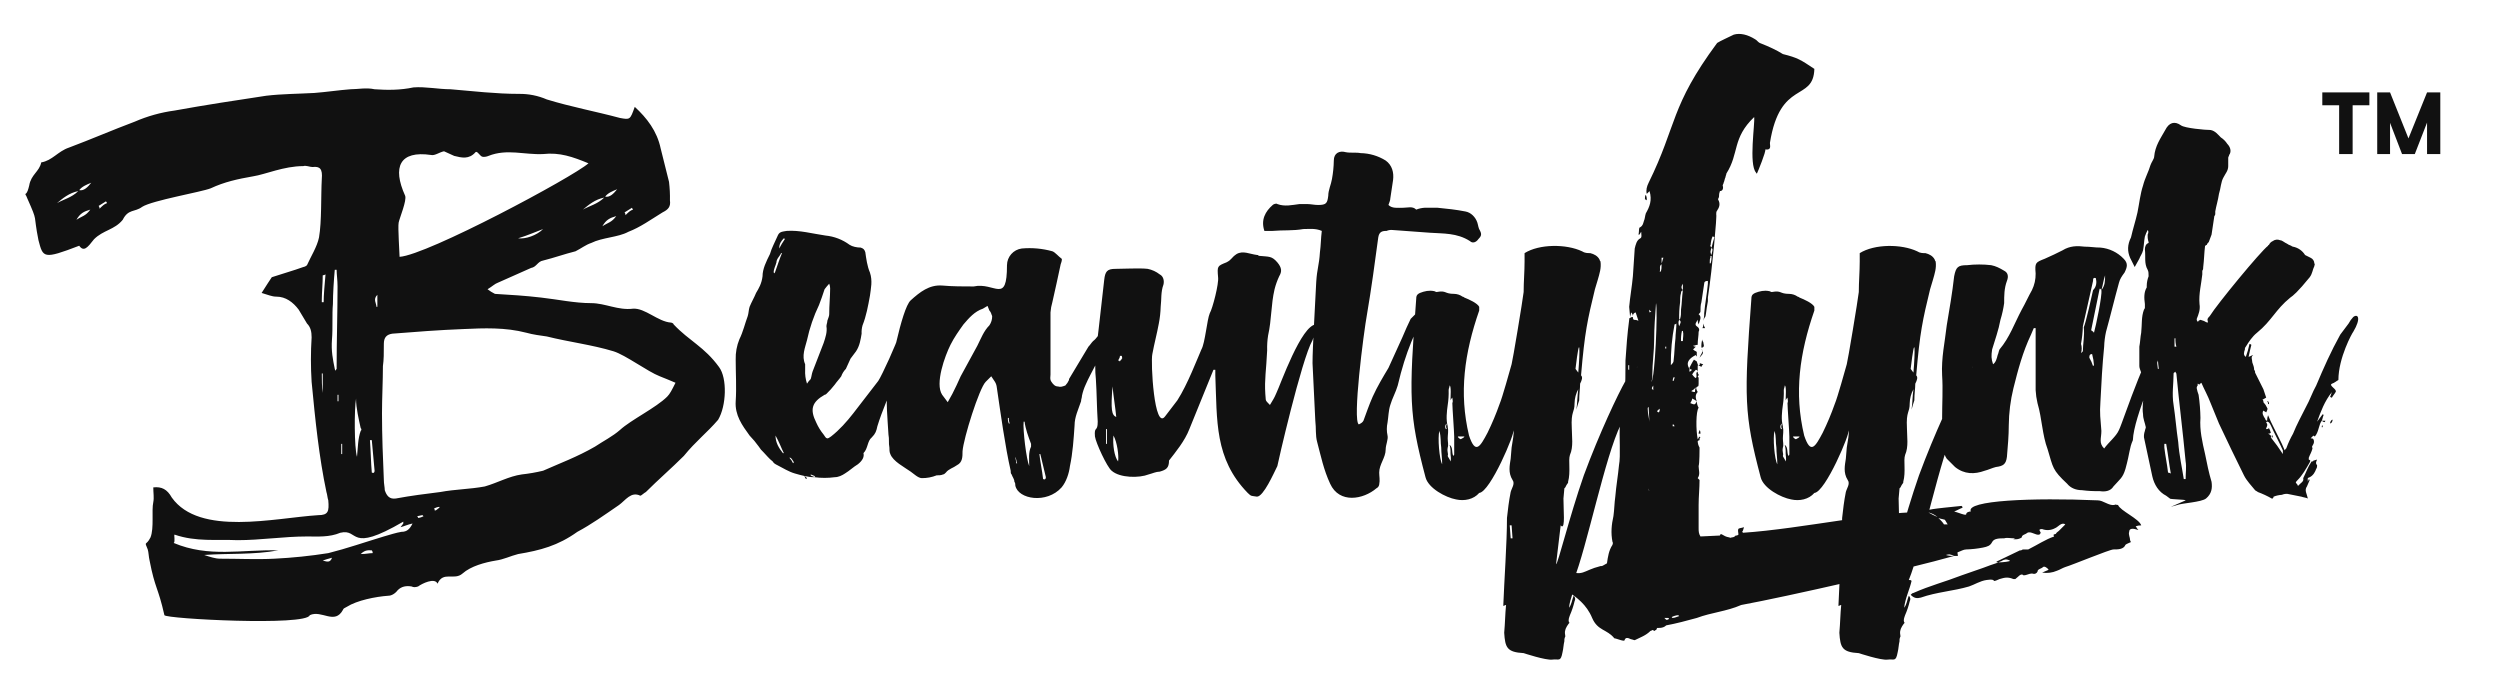 <svg xmlns="http://www.w3.org/2000/svg" viewBox="0 0 2160 600" fill="#111">
  <path d="M2047.15,79.839l0,11.088l-14.472,0l0,42.192l-11.664,0l0,-42.192l-14.544,0l0,-11.088l40.68,0Zm33.768,39.744l16.056,-39.744l11.448,0l0,53.28l-11.448,0l0,-27.216l-10.584,27.216l-11.016,0l-10.368,-27l0,27l-11.088,0l0,-53.28l11.088,0l15.912,39.744Z"/><path d="M226.036,253.1c5.6,1.6 8.8,3.2 12.8,3.2c8,0 14.4,4.8 19.2,11.2l7.2,12c3.2,3.2 4,7.2 4,12c-0.802,12.787 -0.802,25.613 0,38.4c3.2,33.6 6.4,64.8 12.8,95.2c0.8,2.4 0.8,4.8 1.6,7.2c0.8,9.6 0,12.8 -8.8,12.8c-37.6,2.4 -102.4,18.4 -126.4,-15.2c-4,-7.2 -8.8,-9.6 -16,-8.8c0,4.8 0.8,8.8 0,12.8c-1.6,7.2 0.8,22.4 -2.4,30.4c-4,8 -5.6,2.4 -2.4,10.4c0.8,2.4 0.8,6.4 1.6,9.6c4.8,24.8 7.2,22.4 12.8,47.2c0.8,3.2 123.2,9.6 125.6,0c10.4,-4.8 21.6,8.8 28.8,-4.8c0,-0.8 1.6,-1.6 3.2,-2.4c8.8,-5.6 24.8,-8.8 36,-9.6c2.4,0 5.6,-1.6 8,-4.8c3.2,-3.2 7.2,-4 12,-3.2c1.6,0.8 3.2,0.8 5.6,0c3.2,-2.4 14.4,-8 16.8,-2.4c4.8,-11.2 14.4,-2.4 21.6,-8.8c7.2,-6.4 19.2,-9.6 28.8,-11.2c6.4,-0.8 12.8,-4 19.2,-5.6c19.2,-3.2 34.4,-7.2 51.2,-19.2c12,-6.4 23.2,-14.4 36,-23.2c5.6,-4 10.4,-12 18.4,-8c0.8,0 3.2,-2.4 4.8,-3.2c10.4,-10.4 22.4,-20.8 32.8,-31.2c10.4,-12.8 20,-20 29.6,-31.2c7.2,-12 8,-36 0.8,-45.6c-12.8,-17.6 -25.6,-22.4 -39.2,-36.8c0,-0.8 -1.6,-1.6 -2.4,-1.6c-11.2,-0.8 -22.4,-12.8 -32.8,-12c-12.8,1.6 -24,-4.8 -36,-4.8c-14.4,0 -28.8,-3.2 -43.2,-4.8c-13.6,-1.6 -26.4,-2.4 -40,-3.2c-2.269,-1.103 -4.415,-2.443 -6.4,-4c4,-2.4 6.4,-4.8 8.8,-5.6l28.8,-12.8c4.8,-0.8 5.6,-5.6 10.4,-6.4c9.6,-2.4 18.4,-5.6 28,-8c4.8,-2.4 8.8,-5.6 13.6,-7.2c9.6,-4.8 23.2,-4.8 32,-9.6c10.4,-4 19.2,-10.4 29.6,-16.8c4.8,-2.4 7.2,-4.8 6.4,-10.4c0.114,-5.346 -0.154,-10.692 -0.8,-16l-7.2,-28.8c-3.2,-15.2 -12,-26.4 -22.4,-36c-4,11.2 -4,11.2 -12.8,9.6c-20.8,-5.6 -42.4,-9.6 -63.2,-16c-7.571,-3.276 -15.751,-4.912 -24,-4.8c-20,0 -40,-2.4 -59.2,-4c-10.4,0 -21.6,-2.4 -32,-1.6c-11.2,2.4 -22.4,2.4 -33.6,1.6c-7.2,-1.6 -14.4,0 -20.8,0c-10.4,0.8 -20.8,2.4 -31.2,3.2c-14.4,0.8 -28,0.8 -41.6,2.4c-26.4,4 -52.8,8 -79.2,12.8c-11.855,1.597 -23.432,4.827 -34.4,9.6c-19.2,7.2 -37.6,15.2 -56.8,22.4c-9.6,3.2 -14.4,11.2 -24,12.8c-1.6,8 -8.8,10.4 -10.4,20c-0.8,3.2 -1.6,6.4 -3.2,7.2l0,0.8c0.8,0.8 0.8,1.6 1.6,3.2c9.6,21.6 4.8,12 9.6,36c4,15.2 4,16.8 35.2,4.8c4,5.6 7.2,1.6 12.8,-5.6c8,-8 17.6,-8 24.8,-16.8c4.8,-9.6 10.4,-6.4 16.8,-11.2c8.8,-5.6 51.2,-12.8 59.2,-16c12,-5.6 23.2,-8 36.8,-10.4c10.4,-1.6 26.4,-8.8 43.2,-8.8c2.4,-0.8 5.6,0.8 8,0.8c6.4,-0.8 8.8,1.6 8,10.4c-0.8,14.4 0,36.8 -2.4,50.4c-1.6,8 -7.2,16.8 -10.4,24c-0.881,0.843 -1.997,1.401 -3.2,1.6c-8.8,3.2 -17.6,5.6 -27.2,8.8c-1.6,2.4 -4.8,7.2 -8.8,13.6Zm357.6,77.6c-3.2,6.4 -4.8,9.6 -7.2,12c-9.6,9.6 -31.2,20 -40.8,28.8c-6.4,5.6 -14.4,9.6 -21.6,14.4c-15.2,8.8 -30.4,14.4 -44.8,20.8c-6.06,1.454 -12.205,2.523 -18.4,3.2c-11.2,1.6 -20.8,7.2 -32,10.4c-12.8,2.4 -25.6,2.4 -38.4,4.8c-12.8,1.6 -25.6,3.2 -38.4,5.6c-5.6,0.8 -8,-2.4 -9.6,-7.2c0,-2.4 -0.8,-5.6 -0.8,-8.8c-0.8,-18.4 -1.6,-38.4 -1.6,-57.6c0,-12.8 0.8,-28 0.8,-40.8c0.8,-5.6 0.8,-11.2 0.8,-19.2c0,-5.6 2.4,-8 7.2,-8.8c20,-1.6 40.8,-3.2 61.6,-4c17.6,-0.8 36,-1.6 54.4,3.2c5.6,1.6 12,2.4 17.6,3.2c19.2,4.8 39.2,7.2 57.6,12.8c10.4,3.2 29.6,17.6 40,21.6c4.001,1.6 8.001,3.2 13.602,5.6l-0.002,0Zm-75.2,-189.6c-13.6,12 -139.2,79.2 -163.2,80.8c0,-3.2 -1.6,-25.6 -0.8,-29.6c0.8,-4 7.2,-19.2 5.6,-23.2c-11.2,-24.8 -4.8,-39.2 22.4,-35.2c3.2,0.8 7.2,-2.4 11.2,-3.2l8.8,4c6.4,1.6 12.8,3.2 18.4,-3.2c1.6,-1.6 4,4 6.4,4c1.641,0.127 3.289,-0.148 4.8,-0.8c16,-6.4 31.2,-0.8 47.2,-1.6c14.401,-1.6 25.601,2.4 39.201,8l-0.001,0Zm-161.6,318.4c-4.8,0.8 -9.6,2.4 -15.2,4c-16,4.8 -32,10.4 -48,14.4c-15.369,2.431 -30.858,4.034 -46.4,4.8c-15.2,0.8 -31.2,0 -47.2,0c-4,0 -8.8,-1.6 -13.6,-3.2c21.6,-1.6 42.4,0 64,-4c-32,-0.8 -60,6.4 -90.4,-6.4c1.6,-0.8 0,-7.2 0.8,-7.2c18.4,6.4 36.8,4 54.4,4.8c20,0 40,-3.2 60,-3.2c9.6,0 19.2,0.8 28.8,-3.2c16.8,-4 6.4,18.4 54.4,-9.6l0,1.6c-0.8,0.8 -1.6,2.4 -2.4,3.2c3.2,-0.8 6.4,-2.4 10.4,-3.2c-2.399,4.8 -4.799,7.2 -9.599,7.2l-0.001,0Zm-56,-140.8c-0.435,0.431 -0.716,0.993 -0.8,1.6c-0.456,-0.415 -0.742,-0.986 -0.8,-1.6c-1.6,-8 -3.2,-15.2 -2.4,-25.6c0.8,-9.6 0,-21.6 0.8,-30.4c0,-8.8 0.8,-20.8 1.6,-29.6l1.6,0c0,4 0.8,8.8 0.8,14.4c0,22.4 -0.8,46.4 -0.8,71.2Zm20.8,53.6c-2.4,6.4 -2.4,14.4 -3.2,22.4c-2.4,-8 -2.4,-41.6 -0.8,-50.4l0,0.8c0,7.2 2.4,17.6 4,24.8c0.377,0.283 0.6,0.728 0.6,1.2c0,0.472 -0.223,0.917 -0.6,1.2Zm9.6,36c-0.8,-8.8 -0.8,-16.8 -1.6,-28l1.6,0l2.4,26.4c0.001,1.6 -0.799,2.4 -2.399,1.6l-0.001,0Zm-43.2,-147.2l0,-2.4c0,-5.6 0.8,-13.6 0.8,-20.8c0.847,-0.099 1.664,-0.371 2.4,-0.8c-0.8,9.6 -1.6,17.6 -1.6,24l-1.6,0l0,0Zm169.6,-55.2c8,-2.4 15.2,-5.6 21.6,-8c-5.599,5.6 -15.199,8.8 -21.599,8l-0.001,0Zm74.4,-35.2c-5.6,5.6 -12.8,7.2 -18.4,10.4c4.801,-4 10.401,-8.8 18.401,-10.4l-0.001,0Zm-454.4,-5.6c-5.6,5.6 -12.8,7.2 -18.4,10.4c4.8,-4 10.4,-8.8 18.4,-10.4l0,0Zm-1.6,24.8c3.2,-5.6 6.4,-7.2 12,-8.8c-4,5.6 -7.2,5.6 -12,8.8l0,0Zm454.4,5.6c3.2,-5.6 6.4,-7.2 12,-8.8c-3.999,5.6 -7.199,5.6 -11.999,8.8l-0.001,0Zm12.8,-32c-3.2,4 -6.4,7.2 -10.4,6.4c2.401,-3.2 6.401,-4.8 10.401,-6.4l-0.001,0Zm-454.4,-5.6c-3.2,4 -6.4,7.2 -10.4,6.4c2.4,-3.2 6.4,-4.8 10.4,-6.4l0,0Zm232.8,320.8c4,-4 7.2,-3.2 9.6,-3.2c0.556,0.672 0.842,1.528 0.8,2.4c-3.199,0 -5.599,0.8 -10.4,0.8l0,0Zm13.6,-213.6c0,-3.2 -3.2,-6.4 0.8,-10.4l0,10.4l-0.8,0Zm214.4,-81.6c2.4,-1.6 4,-2.4 6.4,-4c0,0.8 0.8,0.8 0.8,1.6c-2.4,0.8 -4,2.4 -6.4,4.8c0.042,-0.871 -0.243,-1.728 -0.799,-2.4l-0.001,0Zm-454.4,-5.6c2.4,-1.6 4,-2.4 6.4,-4c0,0.8 0.8,0.8 0.8,1.6c-2.4,0.8 -4,2.4 -6.4,4.8c0.042,-0.872 -0.244,-1.728 -0.8,-2.4l0,0Zm201.6,304c-1.6,4.8 -4.8,3.2 -8,2.4c2.4,-0.8 4.8,-1.6 8,-2.4l0,0Zm-8,-142.4c-0.8,-4.8 -0.8,-12 -0.8,-16.8l0.8,0l0,16.8Zm96.8,101.6c0,0 0,-1.6 -0.8,-1.6c1.459,-0.887 3.1,-1.434 4.8,-1.6l0,0.8c-1.599,0.8 -2.399,2.4 -3.999,2.4l-0.001,0Zm-14.4,6.4c-0.058,-0.614 -0.344,-1.185 -0.8,-1.6c1.6,0 3.2,-0.8 4.8,-0.8c0,0.005 0,0.011 0,0.016c0,0.43 0.354,0.784 0.784,0.784c0.005,0 0.011,0 0.016,0c-1.459,0.887 -3.1,1.434 -4.799,1.6l-0.001,0Zm-66.4,-55.2l0,-8.8l0.8,0l0,8.8l-0.8,0Zm-3.2,-45.6l0,-5.6l0.8,0l0,5.6l-0.8,0Zm412,65.6c5.839,0.8 11.761,0.8 17.6,0c3.2,0 6.4,-1.6 8.8,-3.2c4,-2.4 7.2,-5.6 11.2,-8c4,-3.2 5.6,-6.4 4.8,-9.6c4,-4 3.2,-10.4 7.2,-13.6c3.2,-3.2 4,-5.6 4.8,-9.6c8,-26.4 28,-62.4 26.4,-84.8c0,-1.6 0.8,-3.2 0.8,-4.8c-0.8,0 -0.8,-0.8 -1.6,-0.8c-0.8,0.8 -2.4,0.8 -2.4,2.4c-1.6,3.2 -4,6.4 -4.8,9.6c-1.6,6.4 -14.4,34.4 -17.6,39.2c-7.2,9.6 -14.4,18.4 -21.6,28c-5.6,7.2 -12,14.4 -19.2,20c-3.2,2.4 -4,2.4 -6.4,-1.6c-2.592,-3.162 -4.745,-6.661 -6.4,-10.4c-5.6,-11.2 -4,-17.6 7.2,-24c0.614,-0.058 1.185,-0.344 1.6,-0.8c2.596,-2.484 5.003,-5.158 7.2,-8c1.6,-2.4 4,-4.8 5.6,-7.2c0.85,-2.4 2.215,-4.585 4,-6.4c1.6,-3.2 2.4,-5.6 4,-8.8c1.6,-2.4 3.2,-4 4.8,-6.4c3.2,-4.8 4,-10.4 4.8,-15.2c-0.13,-2.428 0.14,-4.86 0.8,-7.2c3.2,-8 4.8,-16.8 6.4,-25.6c0.8,-6.4 2.4,-12.8 0,-20c-2.4,-5.6 -3.2,-12 -4,-17.6c-0.8,-2.4 -1.6,-3.2 -4,-4c-3.2,0 -7.2,-0.8 -9.6,-2.4c-6.084,-4.495 -13.272,-7.26 -20.8,-8c-11.2,-1.6 -22.4,-4.8 -33.6,-4c-4.8,0.8 -6.4,0.8 -8,4.8c-2.4,5.6 -4.8,9.6 -6.4,15.2c-3.2,6.4 -6.4,12.8 -6.4,19.2c-0.8,6.4 -3.2,10.4 -5.6,14.4c-1.6,4 -4,8 -5.6,12c-0.8,2.4 -0.8,5.6 -1.6,8c-2.4,6.4 -4,13.6 -7.2,20c-2.287,5.578 -3.377,11.574 -3.2,17.6c0,12 0.8,24 0,36c-0.8,12 5.6,20.8 12,29.6c2.899,2.999 5.573,6.207 8,9.6c1.089,1.789 2.437,3.406 4,4.8c2.4,2.4 4.8,5.6 8,8c0.8,1.6 2.4,2.4 4,3.2c4.8,2.4 9.6,5.6 15.2,7.2c5.6,1.6 11.2,3.2 16.8,3.2c-0.8,-0.8 -2.4,-0.8 -3.2,-1.6l0,-0.8c1.6,0.8 2.4,0.8 4,1.6c-0.006,0 -0.011,0 -0.017,0c-0.43,0 -0.784,0.354 -0.784,0.784c0,0.005 0,0.011 0,0.016l0.001,0Zm12.8,-167.2c0.521,1.27 0.792,2.628 0.8,4c0,7.2 -0.8,14.4 -0.8,22.4c0,1.6 -0.8,3.2 -1.6,5.6c0,1.6 -0.8,3.2 -0.8,4.8c0.8,4.8 -0.8,9.6 -2.4,14.4c-3.2,8 -6.4,16.8 -9.6,24.8c-0.8,2.4 -0.8,4 -1.6,6.4c-1.22,1.203 -2.294,2.546 -3.2,4c-1.265,-3.868 -1.808,-7.936 -1.6,-12l0,-4.8c-3.2,-7.2 0,-14.4 1.6,-20.8c2.258,-10.507 5.749,-20.711 10.4,-30.4c1.6,-4 3.2,-8.8 4.8,-13.6c1.247,-1.67 2.582,-3.272 3.999,-4.8l0.001,0Zm-48,-9.6c0,-3.2 1.6,-5.6 2.4,-8.8c0,-3.2 3.2,-5.6 4,-8l0.8,0c-2.4,5.6 -4,11.2 -6.4,17.6c0,-0.005 0,-0.011 0,-0.016c0,-0.43 -0.354,-0.784 -0.784,-0.784c-0.006,0 -0.011,0 -0.017,0l0.001,0Zm8,156c-3.2,-4 -6.4,-8.8 -6.4,-15.2c3.2,5.6 4.8,10.4 7.2,15.2l-0.8,0l0,0Zm0.8,-185.6c0.005,0 0.011,0 0.016,0c0.43,0 0.784,0.354 0.784,0.784c0,0.005 0,0.011 0,0.016c-1.775,2.558 -3.379,5.23 -4.8,8c-0.001,-4 1.599,-6.4 3.999,-8.8l0.001,0Zm8,194.4c-0.781,-1.773 -1.864,-3.397 -3.2,-4.8c1.6,-0.8 3.2,3.2 4,4c-0.006,0 -0.011,0 -0.017,0c-0.43,0 -0.784,0.354 -0.784,0.784c0,0.005 0,0.011 0,0.016l0.001,0Zm11.2,13.6l0.8,-0.8c-0.8,-0.8 -1.6,-1.6 -2.4,-1.6c0.799,0.8 0.799,1.6 1.599,2.4l0.001,0Zm281.59,-152.8c-1.789,1.089 -3.406,2.437 -4.8,4c-4,4 -6.4,8 -11.2,12c-3.66,2.697 -7.135,5.637 -10.4,8.8c-2.4,3.2 -4,6.4 -7.2,8.8c-1.6,1.6 -2.4,3.2 -4,4.8c-5.6,9.6 -11.2,18.4 -16.8,28l0,0.8c-0.781,1.773 -1.864,3.397 -3.2,4.8c-2.4,0.8 -4,1.6 -6.4,0.8c-2.4,0 -4,-1.6 -5.6,-4c-1.6,-2.4 -0.8,-4 -0.8,-6.4l0,-53.6c0.213,-2.983 0.75,-5.933 1.6,-8.8c2.4,-10.4 4.8,-21.6 7.2,-32.8c0,0 1.6,-4 0.8,-4.8c-2.4,-1.6 -5.6,-5.6 -8,-6.4c-8.584,-2.38 -17.527,-3.193 -26.4,-2.4c-7.233,0.921 -12.733,7.109 -12.8,14.4c0,34.4 -10.4,14.4 -28.8,18.4c-8.8,0 -18.4,0 -27.2,-0.8c-11.2,-0.8 -19.2,5.6 -27.2,12.8c-8,7.2 -18.4,64 -20,73.6c-1.6,14.4 0,28 0.8,42.4c0.8,4 0,7.2 0.8,11.2c0,1.6 0,4 0.8,5.6c2.4,6.4 12,11.2 17.6,15.2c2.4,1.6 6.4,5.6 9.6,5.6c4.383,0.054 8.734,-0.762 12.8,-2.4c1.6,0 4,0 5.6,-0.8c0.8,0 1.6,-0.8 2.4,-1.6c2.4,-3.2 6.4,-4 9.6,-6.4c4.8,-2.4 4.8,-7.2 4.8,-12c0.8,-11.2 14.4,-54.4 20,-60l4.8,-4.8l3.2,4.8c0.887,1.459 1.434,3.1 1.6,4.8c3.2,21.6 7.2,51.2 12,72c0,1.6 0,2.4 0.8,3.2c0.8,2.4 2.4,4 2.4,6.4c0.8,0.8 0.8,2.4 0.8,3.2c2.4,12 27.2,16 40,1.6c4,-4.8 6.4,-12 7.2,-18.4c2.4,-11.2 3.2,-23.2 4,-35.2c0,-7.2 3.2,-13.6 5.6,-20.8c0,-1.6 0.8,-3.2 0.8,-4.8c0.703,-3.31 1.777,-6.53 3.2,-9.6c2.4,-5.6 5.6,-11.2 8,-16c3.2,-5.6 8,-10.4 11.2,-16c4.8,-7.2 8.8,-14.4 12.8,-21.6c2.4,-5.6 4.8,-10.4 7.2,-15.2c0.614,-0.638 0.908,-1.521 0.799,-2.4l0.001,0Zm-164,80c-6.4,-9.6 2.4,-33.6 7.2,-43.2c3.2,-6.4 7.2,-12 11.2,-17.6c4.8,-5.6 9.6,-11.2 16.8,-13.6l4,-2.4l1.6,4c1.6,1.6 1.6,3.2 2.4,4.8c0.065,2.853 -0.776,5.654 -2.4,8c-4.8,4.8 -7.2,11.2 -10.4,17.6l-14.4,26.4c-2.4,5.6 -4.8,10.4 -7.2,15.2l-4,7.2l-4.8,-6.4Zm76.8,44.8c-2.4,4.8 -1.6,11.2 -1.6,16.8c-2.4,-5.6 -5.6,-31.2 -4.8,-38.4l0.8,0c0.8,6.4 3.2,12.8 5.6,19.2l0,2.4Zm10.4,28c-0.8,-7.2 -2.4,-14.4 -3.2,-21.6l0.8,0c1.6,6.4 3.2,13.6 4.8,20c-0.002,1.6 -0.802,2.4 -2.402,1.6l0.002,0Zm-28.8,-48l-0.8,0c-0.652,-1.511 -0.927,-3.159 -0.8,-4.8l0.8,0c-0.127,1.641 0.147,3.288 0.798,4.8l0.002,0Zm6.4,34.4l-0.8,0c0,-2.4 -0.8,-4 -0.8,-5.6c0.798,1.6 0.798,3.2 1.598,5.6l0.002,0Zm171.2,-80.8l0,4.8c1.6,39.2 -0.8,72 28,101.6c3.2,3.2 3.2,2.4 8,3.2c5.6,0 14.4,-20 17.6,-26.4c0,-0.8 20.8,-92 30.4,-108.8c0.8,-1.6 3.2,-12 3.2,-13.6c-12.8,0 -31.2,52.8 -34.4,59.2c-2.4,5.6 -2.4,4.8 -5.6,10.4c-4.8,-4.8 -3.2,-3.2 -4,-9.6c-0.8,-12.8 0.8,-20 1.6,-37.6c-0.132,-4.282 0.135,-8.568 0.8,-12.8c3.2,-14.4 2.4,-26.4 5.6,-40c0.975,-3.852 2.315,-7.602 4,-11.2c2.4,-4 2.4,-7.2 -1.6,-12c-4.8,-5.6 -7.2,-4.8 -15.2,-5.6c-4,0 1.6,-0.8 -2.4,-0.8c-6.4,-0.8 -12,-4 -17.6,-0.8c-4.8,3.2 -4,4.8 -8.8,7.2c-8,3.2 -8,3.2 -7.2,12.8c0.8,5.6 -4.8,27.2 -7.2,31.2c-2.4,5.6 -4,25.6 -7.2,31.2c-3.2,7.2 -12,30.4 -20.8,44c-4.8,6.4 -8,10.4 -10.4,13.6c-9.6,13.6 -12.8,-47.2 -11.2,-53.6c1.6,-8.8 4,-17.6 5.6,-26.4c0.928,-4.748 1.463,-9.564 1.6,-14.4c0.8,-6.4 0,-12.8 2.4,-19.2c0.8,-3.2 0,-7.2 -3.2,-8.8c-3.045,-2.389 -6.607,-4.033 -10.4,-4.8c-6.4,-0.8 -21.6,0 -28,0c-7.2,0 -8.8,2.4 -9.6,9.6c-1.6,14.4 -3.2,28 -4.8,42.4c-1.6,14.4 -4,28.8 -2.4,43.2c0.8,12 0.8,24.8 1.6,36.8c0,9.6 -3.2,3.2 -2.4,12.8c0.8,5.6 10.4,26.4 14.4,29.6c7.2,6.4 24,6.4 32,3.2c3.2,-0.8 6.4,-2.4 9.6,-2.4c5.6,-1.6 8,-3.2 8,-9.6c5.6,-7.2 13.6,-16.8 17.6,-27.2c0.8,-1.6 20,-49.6 20.8,-51.2l1.6,0Zm-88,56.8c3.2,5.6 4.8,17.6 4,22.4c-3.209,-4 -4.809,-14.4 -4.009,-22.4l0.009,0Zm-0.8,-42.4c0.8,8.8 2.4,17.6 3.2,26.4c-4.009,-1.6 -4.809,-6.4 -3.209,-26.4l0.009,0Zm-4.8,49.6l-0.8,0l0,-12.8l0.8,0l0,12.8Zm12.8,-76c0,0.8 0.8,2.4 0,2.4c0,0.8 -1.6,1.6 -1.6,2.4c-0.8,-0.8 -0.8,-0.8 -1.6,-0.8c0.8,-1.6 1.6,-2.4 1.6,-4l1.6,0Zm164.793,6.4c0.8,16.8 1.6,33.6 2.4,49.6c0.8,6.4 0,12.8 1.6,18.4c3.2,12 5.6,24 11.2,36c8,17.6 28.8,13.6 40,4c1.278,-0.605 2.177,-1.804 2.4,-3.2c0.8,-4 0,-7.2 0,-10.4c0,-7.2 5.6,-12.8 5.6,-20c0,-4 2.4,-8.8 1.6,-12c-0.802,-3.69 -0.802,-7.51 0,-11.2c0.8,-4.8 0.8,-10.4 2.4,-15.2c1.6,-5.6 4.8,-11.2 6.4,-16.8c7.2,-30.4 14.4,-44.8 28,-72.8c0.8,-1.6 0.8,-3.2 1.6,-5.6c-4.8,5.6 -8.8,11.2 -13.6,16l-4.8,4.8c-2.4,4.8 -4.8,10.4 -7.2,16l-12,26.4c-4.8,8 -9.6,16 -13.6,24.8c-3.2,7.2 -5.6,14.4 -8,20.8c-0.8,1.6 -2.4,2.4 -4,3.2c-5.6,-3.2 4,-78.4 7.2,-96c3.2,-18.4 7.2,-47.2 9.6,-65.6c0.8,-4.8 3.2,-5.6 7.2,-5.6c1.511,-0.652 3.159,-0.927 4.8,-0.8c11.2,0.8 21.6,1.6 32.8,2.4c11.2,0.8 23.2,0 34.4,7.2c2.4,2.4 5.6,0.8 7.2,-1.6c2.4,-2.4 3.2,-4 1.6,-7.2c-1.6,-2.4 -1.6,-4.8 -2.4,-7.2c-1.6,-4.8 -5.6,-8.8 -10.4,-9.6c-8,-1.6 -16,-2.4 -24,-3.2l-11.2,0c-2.47,0.149 -4.9,0.689 -7.2,1.6c-3.2,-3.2 -7.2,-1.6 -11.2,-1.6c-4.8,0 -9.6,0.8 -12.8,-2.4c0.8,-2.4 1.6,-4 1.6,-5.6c0.8,-5.6 1.6,-11.2 2.4,-16c0.8,-6.4 -0.8,-12.8 -6.4,-16.8c-6.491,-4.042 -13.955,-6.253 -21.6,-6.4c-4,-0.8 -8.8,0 -12.8,-0.8c-5.6,-1.6 -10.4,0.8 -10.4,7.2c-0.096,5.368 -0.631,10.719 -1.6,16c-0.8,4.8 -3.2,9.6 -3.2,14.4c-0.8,6.4 -1.6,8 -8.8,8c-3.2,0 -6.4,-0.8 -9.6,-0.8l-6.4,0c-6.4,0.8 -12.8,2.4 -19.2,0c-0.8,-0.8 -3.2,0 -4,0.8c-6.4,5.6 -10.4,12.8 -7.2,22.4l7.2,0c8.8,-0.8 17.6,0 26.4,-1.6c5.6,0 10.4,-0.8 16,1.6c-0.8,6.4 -0.8,12.8 -1.6,18.4c-0.8,12 -2.4,13.6 -3.2,25.6c-0.809,18.4 -3.209,56 -3.209,70.4l0.009,0Zm240,-95.2c-2.4,0 -4.8,0 -7.2,-1.6c-13.6,-6.4 -36.8,-6.4 -49.6,1.6l0,7.2c0,8.8 -0.8,17.6 -0.8,26.4c-0.8,7.2 -9.6,60 -10.4,62.4c-1.6,5.6 -8,28.8 -10.4,34.4c-2.981,8.462 -6.453,16.743 -10.4,24.8c-6.4,12 -10.4,19.2 -16,2.4c-8.8,-36.8 -4,-71.2 8.8,-108l0,-3.2c-1.6,-3.2 -8.8,-6.4 -12.8,-8c-0.431,-0.435 -0.993,-0.716 -1.6,-0.8c-2.105,-1.504 -4.614,-2.34 -7.2,-2.4c-8.8,0 -6.4,-3.2 -15.2,-1.6c-0.8,0 -1.6,-0.8 -2.4,-0.8c-4,-0.8 -8,0 -12,1.6c-1.6,0.8 -3.2,1.6 -3.2,4.8c-6.4,85.6 -6.4,100 8,154.4c2.4,9.6 17.6,17.6 26.4,19.2c7.2,1.6 15.2,0 20,-5.6c9.6,-0.8 31.2,-52 29.6,-54.4c0.8,1.6 -0.8,10.4 -1.6,15.2c0,1.6 -0.8,8 -0.8,9.6c-0.8,5.6 -2.4,12 1.6,18.4c2.4,3.2 -0.8,7.2 -1.6,10.4c-1.6,8 -2.4,15.2 -3.2,22.4c0,21.6 -2.4,54.4 -3.2,76c0.8,0 1.6,-0.8 2.4,-0.8c-0.8,8 -0.8,15.2 -1.6,24c0.8,12.8 2.4,16.8 16.8,17.6c0,0 19.2,6.4 24.8,5.6c5.6,-0.8 7.2,2.4 8.8,-6.4c0.8,-3.2 0.8,-6.4 1.6,-9.6c-0.124,-1.382 0.154,-2.772 0.8,-4c0,-1.6 -0.8,-3.2 0,-5.6c0,-0.8 2.4,-5.6 4,-6.4l-0.8,0c-0.8,-2.4 0,-4 0.8,-6.4c1.691,-3.872 3.029,-7.888 4,-12c0.936,-1.574 0.596,-3.614 -0.8,-4.8c-1.6,4 -1.6,7.2 -4,10.4c0.8,-8 4.8,-16 6.4,-23.2c-0.8,-0.8 -0.8,-0.8 -2.4,-0.8c11.2,-27.2 27.2,-107.2 40.8,-134.4c4.8,-8.8 7.2,-18.4 10.4,-28c-1.6,-0.8 7.2,-17.6 4.8,-19.2c-3.2,-2.4 0.8,-4 -2.4,-0.8c-0.8,0.8 -0.8,1.6 -1.6,2.4c-0.8,3.2 -4.8,4.8 -7.2,8c-6.4,11.2 -22.4,44.8 -36,81.6c-12.8,36.8 -22.4,76.8 -24,76.8l4,-33.6l0.8,0.8c3.2,1.6 1.6,-13.6 1.6,-24l0.8,-8.8l0.8,-0.8c0.618,-1.435 1.425,-2.78 2.4,-4l0,-0.8c2.4,-8.8 0,-18.4 1.6,-23.2c3.2,-7.2 1.6,-16 1.6,-23.2c-0.8,-15.2 2.4,-12.8 2.4,-21.6c0.101,-4.197 1.198,-8.31 3.2,-12c-0.8,5.6 -0.8,12 -1.6,17.6c0.8,-3.2 1.6,-5.6 2.4,-8c0,-5.6 0.8,-10.4 0.8,-14.4c1.6,-3.2 2.4,-5.6 0.8,-7.2c3.2,-37.6 5.6,-48 12,-74.4c0.8,-2.4 1.6,-5.6 2.4,-8c1.6,-5.6 3.2,-10.4 2.4,-16c-0.435,-0.431 -0.716,-0.993 -0.8,-1.6c-1.609,-3.2 -4.809,-4.8 -8.009,-5.6l0.009,0Zm-117.6,158.4l0,15.2c0,0.8 0,0.8 -0.8,1.6c-1.6,-3.2 0,-7.2 -3.2,-9.6c0.66,2.34 0.93,4.772 0.8,7.2c0,2.4 0.8,4.8 0,7.2c-0.8,-2.4 -2.4,-4 -2.4,-4.8c0.8,-2.4 -0.8,-3.2 0,-7.2c0.8,-2.4 0,-4.8 0,-8c0,-3.2 0.8,-6.4 0,-9.6l0,-0.8c-1.6,-5.6 -0.8,-12.8 0,-18.4c0.665,-4.232 0.932,-8.518 0.8,-12.8c0,-1.6 0.8,-2.4 0.8,-4c1.6,0 0.8,10.4 0.8,12.8c0.336,-0.915 0.884,-1.738 1.6,-2.4c0,1.6 0.8,3.2 0,4.8c-0.009,4 1.591,24.8 1.591,28.8l0.009,0Zm-12.8,-4.8c1.6,5.6 0.8,9.6 1.6,14.4c0,4.8 0.8,8.8 0.8,14.4c-2.409,-4 -4.009,-23.2 -2.409,-28.8l0.009,0Zm117.6,-53.6c4,-33.6 4,-15.2 2.4,3.2l-2.4,-3.2Zm-54.4,146.4l-1.6,0l-0.8,-11.2l1.6,0l0.8,11.2Zm-47.2,-88l5.6,0c0,0.8 -1.6,1.6 -3.2,2.4c-1.606,-0.8 -2.409,-1.6 -2.409,-2.4l0.009,0Zm-9.6,-6.4l-0.8,0c-0.799,-1.211 -0.799,-2.789 0,-4l0.8,-0.8c-0.809,2.4 -0.809,3.2 -0.009,4.8l0.009,0Zm107.2,166.4c-0.005,0 -0.011,0 -0.016,0c-0.43,0 -0.784,0.354 -0.784,0.784c0,0.005 0,0.011 0,0.016c0,-0.005 0,-0.011 0,-0.016c0,-0.43 0.354,-0.784 0.784,-0.784l0.016,0Zm492.781,-83.2c-1.6,-5.6 -18.4,-12.8 -20,-17.6c-1.6,0 -2.4,-0.8 -3.2,0c-4.8,0.8 -9.6,-4 -14.4,-4c-56,-2.4 -114.4,0 -109.6,9.6c-1.6,0 -4,0.8 -4,2.4c0,1.6 -7.2,-1.6 -10.4,-2.4c2.4,-0.8 4.8,-2.4 7.2,-3.2c0,-0.8 0,-0.8 -0.8,-1.6c-23.2,2.4 -33.6,3.2 -29.6,5.6c-32.8,-2.4 -109.6,14.4 -159.2,17.6l-0.8,-0.8c0.8,-0.8 0.8,-1.6 1.6,-4c-2.4,0.8 -4.8,0.8 -4.8,1.6c-0.8,0.8 0,3.2 0,4.8c-0.638,0.615 -1.521,0.909 -2.4,0.8c-0.77,0.988 -1.947,1.577 -3.2,1.6c-0.8,0 -0.8,0.8 -2.4,0c-5.6,-0.8 -7.2,-4.8 -8,-1.6l-16.8,0.8c-1.6,-2.4 -1.6,-4.8 -1.6,-7.2l0,-20c0,-7.2 0.8,-14.4 0.8,-21.6l-1.6,-1.6c2.4,-3.2 0.8,-7.2 0.8,-10.4c0.8,-2.4 0.8,-14.4 0.8,-16c-1.002,-1.699 -1.553,-3.628 -1.6,-5.6c0.431,-0.435 0.993,-0.716 1.6,-0.8l0,-0.8c0,-0.8 0,-0.8 0.8,-1.6c-0.005,0 -0.011,0 -0.016,0c-0.43,0 -0.784,-0.354 -0.784,-0.784c0,-0.005 0,-0.011 0,-0.016c-0.8,0.8 -0.8,1.6 -1.6,2.4c-1.6,-8 -1.6,-24 0.8,-27.2c-1.002,-1.699 -1.553,-3.628 -1.6,-5.6c-1.6,3.2 -1.6,3.2 -5.6,1.6c0.8,-1.6 1.6,-2.4 1.6,-4c1.435,0.618 2.78,1.425 4,2.4c-1.6,-4 -0.8,-6.4 0.8,-8c-0.8,-1.6 -2.4,-4 0,-4.8c0.8,0 0.8,-1.6 0.8,-2.4l0,-4.8c-0.084,-0.607 -0.365,-1.169 -0.8,-1.6l0.8,-0.8l0,-0.8c-0.615,-0.638 -0.909,-1.521 -0.8,-2.4l0,-4.8c0,-0.8 0,-0.8 0.8,-0.8c-0.005,0 -0.011,0 -0.016,0c-0.43,0 -0.784,-0.354 -0.784,-0.784c0,-0.005 0,-0.011 0,-0.016l-0.8,-2.4c-0.8,-0.8 -1.6,-0.8 -2.4,-1.6c-0.8,0.8 -4,7.2 -4,7.2c0,0.8 1.6,1.6 2.4,1.6c-4,4 -1.6,-0.8 -2.4,-0.8c0,-0.8 -5.6,-6.4 5.6,-12c0,0.8 0.8,0.8 0.8,1.6l0,-4c0,-0.8 -1.6,-0.8 -3.2,-2.4l2.4,-2.4c-0.879,0.109 -1.762,-0.185 -2.4,-0.8c1.6,0 2.4,-0.8 4,-0.8l0,-0.8c0,-3.2 0.8,-7.2 0.8,-10.4c0.8,-1.6 0.8,-3.2 -1.6,-4.8c-2.4,-1.6 0,-4 0.8,-5.6c-0.054,1.378 0.22,2.749 0.8,4c0.8,-3.2 3.2,-6.4 0,-8.8c0.8,-0.8 1.6,-1.6 1.6,-2.4c0,-2.4 0,-5.6 0.8,-8c0.8,-5.6 1.6,-10.4 2.4,-16c0,-1.6 0.8,-2.4 3.2,-2.4l0,2.4c-0.8,8.8 -2.4,16.8 -3.2,25.6c0.083,2.163 -0.187,4.324 -0.8,6.4c0.8,-1.6 0.8,-2.4 1.6,-3.2c0.8,-0.8 0.8,-5.6 2.4,-13.6l0,-3.2c4,-26.4 8,-71.2 7.2,-72c0,-0.8 0,-2.4 0.8,-3.2c1.6,-2.4 3.2,-5.6 0.8,-9.6c0,-0.8 0.8,-1.6 0.8,-2.4c-0.067,-1.638 0.205,-3.272 0.8,-4.8c2.4,0 3.2,-2.4 2.4,-4.8c0,-0.8 0.8,-1.6 0.8,-2.4c0.8,-1.6 0.8,-3.2 1.6,-4.8c0,-0.8 0.8,-2.4 0.8,-3.2c11.2,-17.6 4.8,-30.4 24,-48.8c0.8,5.6 -4.8,40.8 1.6,48c0,0.005 0,0.011 0,0.016c0,0.43 0.354,0.784 0.784,0.784c0.005,0 0.011,0 0.016,0c0.8,-1.6 8,-19.2 7.2,-20.8c5.6,0.8 4,-3.2 4,-5.6c8.8,-55.2 37.6,-35.2 38.4,-64c-12,-8 -14.4,-9.6 -27.2,-12.8c-2.839,-1.767 -5.777,-3.37 -8.8,-4.8c-3.2,-1.6 -7.2,-3.2 -11.2,-4.8c-1.6,-0.8 -2.4,-2.4 -4,-3.2c-6.4,-4 -12.8,-5.6 -18.4,-4c-3.2,1.6 -12,5.6 -14.4,7.2c-40.8,55.2 -34.4,70.4 -59.2,120.8c-1.6,3.2 -2.4,6.4 -1.6,9.6l2.4,-2.4c2.4,8 0,13.6 -3.2,19.2c-0.8,2.4 -0.8,4.8 -1.6,6.4c-0.8,2.4 -0.8,4 -3.2,5.6c-1.6,0 -0.8,4 -1.6,6.4l0.8,0c0.8,-0.8 0.8,-1.6 1.6,-2.4c0,2.4 0.8,4.8 -0.8,5.6c-3.2,1.6 -4,5.6 -4.8,8.8l-1.6,24c-0.8,8.8 -2.4,17.6 -3.2,26.4l0.8,8.8c0,-0.8 0.8,-2.4 0.8,-4c1.193,0.962 1.8,2.481 1.6,4c0,-1.6 0,-3.2 2.4,-4l2.4,7.2c-1.251,-0.58 -2.622,-0.854 -4,-0.8c-0.615,-0.638 -0.909,-1.521 -0.8,-2.4c-0.879,-0.109 -1.762,0.185 -2.4,0.8c-0.8,0 -0.8,0.8 -0.8,1.6c-1.6,12 -2.4,23.2 -3.2,35.2c0,10.4 0,20 -0.8,30.4c-0.8,8.8 -4,17.6 -4,25.6c-0.8,8.8 0.8,26.4 -0.8,34.4c-0.8,8.8 -2.4,17.6 -3.2,27.2c-0.8,5.6 -0.8,11.2 -1.6,16.8c-1.6,7.2 -2.4,14.4 -0.8,22.4c0.8,0.8 0,1.6 0,2.4c-3.2,4.8 -4,10.4 -4.8,16c-4,2.4 -4,2.4 -5.6,2.4c-16,4 -14.4,9.6 -30.4,3.2c-0.8,1.6 -0.8,2.4 -1.6,4c-0.8,-2.4 -2.4,-3.2 -3.2,-4.8c-1.6,0 -1.6,1.6 -3.2,0.8c-1.801,-0.945 -3.674,-1.747 -5.6,-2.4l0,4c2.4,15.2 27.2,16.8 36.8,40c4.8,11.2 12.8,9.6 19.2,17.6c1.6,0 8.8,3.2 8.8,1.6c0.8,-2.4 2.4,-2.4 5.6,-0.8c0.8,0 2.4,0.8 3.2,0.8c4.8,-2.4 9.6,-4 13.6,-8c0.607,-0.084 1.169,-0.365 1.6,-0.8c0.614,0.058 1.185,0.344 1.6,0.8c0.8,0 0.8,-0.8 1.6,-0.8c0.435,-0.431 0.716,-0.993 0.8,-1.6c0.084,-0.607 4.8,0.8 8,-2.4c8.8,-1.6 17.6,-4 26.4,-6.4c12.8,-4.8 25.6,-5.6 38.4,-11.2c39.2,-7.2 144.8,-31.2 184,-42.4l3.2,0c0,-1.6 -0.8,-3.2 0,-3.2c2.4,-0.8 4.8,-2.4 7.2,-2.4c4.836,-0.137 9.652,-0.672 14.4,-1.6c4,-0.8 6.4,-1.6 8,-4.8c1.6,-3.2 6.4,-3.2 10.4,-3.2c2.4,-0.8 5.6,0 8.8,0l0.8,0c-1.6,0.8 -3.2,0.8 0.8,0.8c1.724,-0.039 3.397,-0.596 4.8,-1.6c0,-2.4 3.2,-2.4 4.8,-4c3.2,-1.6 7.2,2.4 10.4,1.6c0.8,-0.8 1.6,-1.6 0.8,-2.4c-1.6,-2.4 0,-2.4 1.6,-2.4c3.665,1.408 7.772,1.114 11.2,-0.8c2.4,-0.8 5.6,-5.6 8.8,-3.2l-5.6,5.6c-0.8,0.8 -2.4,1.6 -2.4,2.4c-0.8,0.8 -3.2,0 -1.6,2.4c-7.2,2.4 -14.4,7.2 -22.4,11.2l-4.8,0c-0.638,0.615 -1.521,0.909 -2.4,0.8c-6.4,3.2 -13.6,6.4 -20,9.6c-0.8,0.8 0,0.8 1.6,0.8c-4.8,1.6 -9.6,3.2 -13.6,4.8c-6.4,2.4 -12,4 -18.4,6.4c-14.4,5.6 -27.2,8.8 -41.6,15.2c-0.8,0 -1.6,0.8 -2.4,1.6c3.2,3.2 5.6,3.2 8.8,2.4c13.6,-4.8 28,-5.6 41.6,-9.6c4.8,-1.6 9.6,-4.8 15.2,-5.6c10.4,-1.6 2.4,3.2 11.2,-0.8c3.2,-0.8 6.4,-2.4 12,0l1.6,0c2.4,-1.6 4.8,-5.6 7.2,-3.2c2.4,0 4.8,-1.6 7.2,-1.6c2.4,0.8 4,0 4.8,-1.6c0,-2.4 3.2,-2.4 4.8,-4c0.8,-0.8 3.2,0 4.8,2.4c-1.6,0.8 -4,1.6 -5.6,2.4c4.331,0.709 8.777,0.154 12.8,-1.6c2.4,-0.8 4.8,-2.4 7.2,-3.2c5.6,-1.6 38.4,-15.2 41.6,-15.2c4,0 8.8,0 10.4,-4c0.8,-0.8 3.2,-1.6 4.8,-2.4c-0.435,-0.431 -0.716,-0.993 -0.8,-1.6c0,-2.4 -1.6,-4.8 -0.8,-7.2c0,-3.2 3.2,-3.2 8,-1.6c-1.6,-1.6 -1.6,-2.4 -2.4,-3.2c1.541,-0.543 3.166,-0.814 4.8,-0.8Zm-423.2,-124c0.658,-2.066 0.929,-4.236 0.8,-6.4c0,-9.6 1.6,-20 1.6,-30.4c0,-9.6 0.8,-20 1.6,-31.2c1.6,5.6 -0.8,64.8 -4,68Zm20,-49.6c0.614,-0.058 1.185,-0.344 1.6,-0.8c0,4.8 -0.8,8.8 -0.8,12.8c-0.8,6.4 -0.8,12.8 -1.6,19.2c0,1.6 -0.8,2.4 -2.4,4c-0.126,-11.811 0.946,-23.605 3.2,-35.2l0,0Zm7.2,-29.6c-0.8,5.6 -0.8,11.2 -1.6,16.8c0,3.2 0,5.6 -0.8,8l-0.8,0.8c-0.133,-5.08 0.135,-10.162 0.8,-15.2c0,-2.4 0,-5.6 0.8,-8c0,-0.8 0,-1.6 1.6,-2.4l0,0Zm24.8,-30.4c-1.6,-2.4 -0.8,-4 0,-6.4c-0.8,-0.8 -1.6,-1.6 -0.8,-2.4c0.149,-2.47 0.689,-4.9 1.6,-7.2c0.8,0 0.8,0 1.6,0.8c-0.8,2.4 -1.6,5.6 -2.4,8.8c0,0.8 0.8,0.8 0.8,1.6c0,1.6 -0.8,3.2 -0.8,4.8l0,0Zm-13.6,106.4c-1.6,-0.8 -2.4,-2.4 -3.2,-3.2c0.864,-1.483 1.942,-2.831 3.2,-4c0.854,0.058 1.542,0.746 1.6,1.6c-2.4,0.8 0,4 -1.6,5.6l0,0Zm215.2,122.4c0.8,1.6 1.6,2.4 2.4,4l-3.2,0c-0.8,-1.6 -3.2,-4 -4.8,-5.6c1.6,0.8 3.2,0.8 5.6,1.6l0,0Zm-226.4,-154.4l-1.6,0c-0.131,-2.956 0.138,-5.916 0.8,-8.8l0.8,0c0.8,3.2 0,5.6 0,8.8Zm276,189.6c1.6,-0.8 3.2,-1.6 6.4,0c1.6,0.8 -6.4,1.6 -9.6,1.6c0.8,-0.8 2.4,-0.8 3.2,-1.6l0,0Zm-258.4,-188.8c-0.615,-0.638 -0.909,-1.521 -0.8,-2.4c-0.66,2.34 -0.93,4.772 -0.8,7.2l0.8,0c2.4,-0.8 0.8,-3.2 0.8,-4.8Zm-26.4,238.4c-0.005,0 -0.011,0 -0.016,0c-0.43,0 -0.784,-0.354 -0.784,-0.784c0,-0.005 0,-0.011 0,-0.016c1.743,-0.898 3.646,-1.442 5.6,-1.6l0.8,0.8c-2.4,0.8 -4,1.6 -5.6,1.6l0,0Zm32.8,-312c-0.8,-0.8 0,-0.8 0.8,-0.8c0.083,2.163 -0.187,4.324 -0.8,6.4l-0.8,0c0,-2.4 0,-4 0.8,-5.6l0,0Zm-43.2,12.8l-0.8,0c0.8,-2.4 -0.8,-4.8 1.6,-6.4c0,2.4 0,4.8 -0.8,6.4l0,0Zm16,47.2c-0.8,-2.4 -0.8,-4 0,-5.6c2.4,1.6 0.8,3.2 0,5.6l0,0Zm16.8,33.6c0.8,0.8 1.6,0.8 2.4,1.6c0,-0.8 0.8,-1.6 1.6,-2.4c-0.837,-0.139 -1.647,-0.409 -2.4,-0.8l-0.8,0c0.8,0.8 0,1.6 -0.8,1.6l0,0Zm213.6,164c3.2,-0.8 3.2,-0.8 7.2,0.8c-2.428,0.13 -4.86,-0.14 -7.2,-0.8l0,0Zm-257.6,-126.4c0,-0.8 0,-0.8 0.8,-1.6l0.8,15.2c0,-4.8 -1.6,-8.8 -1.6,-13.6Zm-2.4,-180.8c0.8,0 0.8,0 1.6,0.8c0.127,-1.641 -0.148,-3.289 -0.8,-4.8c-0.8,0.8 -0.8,2.4 -0.8,4l0,0Zm44,162.4c-0.521,1.27 -0.792,2.628 -0.8,4c-1.12,0.035 -2.228,-0.242 -3.2,-0.8c1.518,-0.812 2.874,-1.897 4,-3.2l0,0Zm208.8,112c-2.748,-1.165 -5.42,-2.501 -8,-4c2.95,0.669 5.695,2.041 8,4l0,0Zm-203.2,-163.2l2.4,0c-0.744,-1.239 -1.284,-2.59 -1.6,-4c0,1.6 0,3.2 -0.8,4Zm-31.2,252l-1.6,-1.6l3.2,0c0.005,0 0.011,0 0.016,0c0.43,0 0.784,0.354 0.784,0.784c0,0.005 0,0.011 0,0.016c-0.638,0.615 -1.521,0.909 -2.4,0.8Zm14.4,-284.8c-1.6,-1.6 -1.6,-3.2 0,-5.6l0,5.6Zm16.8,52c0.8,0.8 -0.8,2.4 -0.8,3.2c-0.8,0.8 -0.8,1.6 -1.6,3.2c1.6,-2.4 4.8,-4 1.6,-7.2c0.005,0 0.011,0 0.016,0c0.43,0 0.784,0.354 0.784,0.784c0,0.005 0,0.011 0,0.016l0,0Zm-37.6,53.6c-3.2,-0.8 0,-2.4 0.8,-3.2c0,0.8 0,2.4 -0.8,3.2Zm2.4,-133.6l1.6,0c-0.8,1.6 -0.8,3.2 -1.6,4.8l0,-4.8Zm-80.8,276c0,-1.6 0,-2.4 -0.8,-3.2c1.6,0.8 2.4,1.6 3.2,1.6c-0.8,0.8 -0.8,1.6 -2.4,1.6l0,0Zm113.6,-127.2c0,0.8 -0.8,1.6 -0.8,3.2l1.6,0c0,-0.8 0,-2.4 -0.8,-3.2l0,0Zm-21.6,-45.6c0,1.6 -0.8,2.4 -0.8,3.2l-0.8,0c-0.035,-1.12 0.242,-2.228 0.8,-3.2l0.8,0Zm-39.2,-6.4c-0.8,0 -0.8,0 -0.8,-0.8l0,-3.2l0.8,0l0,4Zm20.8,17.6c-1.6,-1.6 -1.6,-1.6 0,-4l0,4Zm-71.2,160l1.6,-1.6c0,1.6 0.8,2.4 0.8,4c-0.8,-1.6 -1.6,-2.4 -2.4,-2.4l0,0Zm88,-130.4l0.8,0c0,0.8 0.8,0.8 0.8,1.6l-1.6,0l0,-1.6Zm-20,-99.2c0,0.8 0,0.8 1.6,1.6c-0.8,0 -0.8,0.8 -1.6,0.8c0,-0.8 -0.8,-1.6 0,-2.4l0,0Zm13.6,32l0.8,0l0,1.6l-0.8,0l0,-1.6Zm-14.4,124l0,-1.6c0,0.8 0,1.6 0.8,1.6l-0.8,0Zm239.2,-204.8c-2.4,0 -4.8,0 -7.2,-1.6c-13.6,-6.4 -36.81,-6.4 -49.61,1.6l0,7.2c0,8.8 -0.8,17.6 -0.8,26.4c-0.8,7.2 -9.6,60 -10.4,62.4c-1.6,5.6 -8,28.8 -10.4,34.4c-2.981,8.462 -6.453,16.743 -10.4,24.8c-6.4,12 -10.4,19.2 -16,2.4c-8.8,-36.8 -4,-71.2 8.8,-108l0,-3.2c-1.6,-3.2 -8.8,-6.4 -12.8,-8c-0.431,-0.435 -0.993,-0.716 -1.6,-0.8c-2.105,-1.504 -4.614,-2.34 -7.2,-2.4c-8.8,0 -6.4,-3.2 -15.2,-1.6c-0.8,0 -1.6,-0.8 -2.4,-0.8c-4,-0.8 -8,0 -12,1.6c-1.6,0.8 -3.2,1.6 -3.2,4.8c-6.4,85.6 -6.4,100 8,154.4c2.4,9.6 17.6,17.6 26.4,19.2c7.2,1.6 15.2,0 20,-5.6c9.6,-0.8 31.2,-52 29.6,-54.4c0.8,1.6 -0.8,10.4 -1.6,15.2c0,1.6 -0.8,8 -0.8,9.6c-0.8,5.6 -2.4,12 1.6,18.4c2.4,3.2 -0.8,7.2 -1.6,10.4c-1.6,8 -2.4,15.2 -3.2,22.4c0,21.6 -2.4,54.4 -3.2,76c0.8,0 1.6,-0.8 2.4,-0.8c-0.8,8 -0.8,15.2 -1.6,24c0.8,12.8 2.4,16.8 16.8,17.6c0,0 19.2,6.4 24.8,5.6c5.6,-0.8 7.2,2.4 8.8,-6.4c0.81,-3.2 0.81,-6.4 1.6,-9.6c-0.124,-1.382 0.154,-2.772 0.8,-4c0,-1.6 -0.8,-3.2 0,-5.6c0,-0.8 2.41,-5.6 4,-6.4l-0.79,0c-0.8,-2.4 0,-4 0.79,-6.4c1.695,-3.87 3.034,-7.887 4,-12c0.945,-1.571 0.608,-3.615 -0.79,-4.8c-1.61,4 -1.61,7.2 -4,10.4c0.79,-8 4.79,-16 6.39,-23.2c-0.79,-0.8 -0.79,-0.8 -2.39,-0.8c11.2,-27.2 27.2,-107.2 40.8,-134.4c4.8,-8.8 7.2,-18.4 10.4,-28c-1.6,-0.8 7.2,-17.6 4.8,-19.2c-3.2,-2.4 0.8,-4 -2.4,-0.8c-0.8,0.8 -0.8,1.6 -1.6,2.4c-0.8,3.2 -4.8,4.8 -7.2,8c-6.4,11.2 -22.4,44.8 -36,81.6c-12.8,36.8 -22.41,76.8 -24.01,76.8l4,-33.6l0.8,0.8c3.2,1.6 1.61,-13.6 1.61,-24l0.79,-8.8l0.8,-0.8c0.621,-1.435 1.431,-2.781 2.41,-4l0,-0.8c2.4,-8.8 0,-18.4 1.59,-23.2c3.21,-7.2 1.6,-16 1.6,-23.2c-0.79,-15.2 2.4,-12.8 2.4,-21.6c0.099,-4.198 1.2,-8.313 3.21,-12c-0.8,5.6 -0.8,12 -1.61,17.6c0.81,-3.2 1.61,-5.6 2.4,-8c0,-5.6 0.81,-10.4 0.81,-14.4c1.6,-3.2 2.4,-5.6 0.8,-7.2c3.2,-37.6 5.6,-48 12,-74.4c0.8,-2.4 1.6,-5.6 2.4,-8c1.6,-5.6 3.2,-10.4 2.4,-16c-0.435,-0.431 -0.716,-0.993 -0.8,-1.6c-1.6,-3.2 -4.8,-4.8 -8,-5.6l0,0Zm-117.61,158.4l0,15.2c0,0.8 0,0.8 -0.8,1.6c-1.6,-3.2 0,-7.2 -3.2,-9.6c0.66,2.34 0.93,4.772 0.8,7.2c0,2.4 0.8,4.8 0,7.2c-0.8,-2.4 -2.4,-4 -2.4,-4.8c0.8,-2.4 -0.8,-3.2 0,-7.2c0.8,-2.4 0,-4.8 0,-8c0,-3.2 0.8,-6.4 0,-9.6l0,-0.8c-1.6,-5.6 -0.8,-12.8 0,-18.4c0.665,-4.232 0.932,-8.518 0.8,-12.8c0,-1.6 0.8,-2.4 0.8,-4c1.6,0 0.8,10.4 0.8,12.8c0.336,-0.915 0.884,-1.738 1.6,-2.4c0,1.6 0.8,3.2 0,4.8c0,4 1.6,24.8 1.6,28.8Zm-12.8,-4.8c1.6,5.6 0.8,9.6 1.6,14.4c0,4.8 0.8,8.8 0.8,14.4c-2.4,-4 -4,-23.2 -2.4,-28.8Zm117.61,-53.6c4,-33.6 4,-15.2 2.4,3.2l-2.4,-3.2Zm-54.41,146.4l-1.6,0l-0.8,-11.2l1.6,0l0.8,11.2Zm-47.2,-88l5.6,0c0,0.8 -1.6,1.6 -3.2,2.4c-1.6,-0.8 -2.4,-1.6 -2.4,-2.4l0,0Zm-9.6,-6.4l-0.8,0c-0.799,-1.211 -0.799,-2.789 0,-4l0.8,-0.8c-0.8,2.4 -0.8,3.2 0,4.8l0,0Zm107.21,166.4c-0.008,0 -0.015,0 -0.023,0c-0.432,0 -0.787,0.355 -0.787,0.787c0,0.004 0,0.009 0,0.013c0,-0.003 0,-0.007 0,-0.01c0,-0.434 0.357,-0.79 0.79,-0.79c0.007,0 0.013,0 0.02,0Zm111.98,-253.6l0,53.6c0.195,3.774 0.731,7.522 1.6,11.2c4,13.6 4,27.2 8.8,40c4.8,16 4,17.6 16.8,29.6c3.2,4 8,5.6 12.8,5.6c5.038,0.665 10.12,0.933 15.2,0.8c4.8,0.8 9.6,0 12,-4c5.6,-6.4 8,-7.2 10.4,-15.2c4,-14.4 3.2,-17.6 6.4,-24.8c0.8,-20.8 23.2,-67.2 24,-77.6c0,-1.6 4.8,-12.8 3.2,-12.8c-12,0 -35.2,73.6 -39.2,81.6c-2.4,5.6 -8.8,10.4 -12.8,16c-4.8,-4.8 -2.4,-8.8 -2.4,-15.2c-0.8,-11.2 -1.6,-14.4 -0.8,-25.6c0.8,-16 1.6,-31.2 3.2,-47.2c0.138,-4.307 0.674,-8.592 1.6,-12.8c4,-14.4 7.2,-28 11.2,-42.4c0.8,-3.2 2.4,-5.6 4.8,-8.8c2.4,-4.8 3.2,-8 -0.8,-12c-5.285,-5.512 -12.394,-8.924 -20,-9.6c-4.8,0 -8.8,-0.8 -13.6,-0.8c-6.4,-0.8 -12.8,-0.8 -19.2,3.2c-4.8,2.4 -9.6,4.8 -15.2,7.2c-8,3.2 -8.8,3.2 -8,12.8c0.093,4.986 -1.004,9.923 -3.2,14.4c-3.2,5.6 -5.6,11.2 -8.8,16.8c-6.4,12 -10.4,24 -19.2,34.4c-0.8,1.6 -0.8,3.2 -1.6,4.8c-0.8,3.2 -1.6,6.4 -4,8c-1.6,-4.8 -1.6,-7.2 -0.8,-12.8c2.4,-8 5.6,-16.8 7.2,-25.6c1.446,-4.708 2.516,-9.523 3.2,-14.4c0,-6.4 0,-12.8 2.4,-19.2c1.6,-4 0.8,-7.2 -2.4,-8.8c-4,-2.4 -7.2,-4 -11.2,-4.8c-6.91,-0.801 -13.89,-0.801 -20.8,0c-8,0 -9.6,1.6 -11.2,9.6c-1.6,14.4 -4,28 -6.4,42.4c-1.6,14.4 -4.8,28 -4,43.2c0.8,12 0,24 0,36.8c0,8.8 0.8,18.4 1.6,28c0.06,2.586 0.896,5.095 2.4,7.2l7.2,7.2c8,6.4 16.8,6.4 25.6,3.2c3.2,-0.8 6.4,-2.4 9.6,-3.2c6.4,-0.8 8.8,-2.4 9.6,-8.8c0.8,-9.6 1.6,-18.4 1.6,-27.2c0.098,-10.785 1.44,-21.523 4,-32c4,-16 8,-31.2 15.2,-46.4c0.8,-1.6 1.6,-4 2.4,-5.6l1.6,0Zm39.2,21.6c0.804,-2.606 0.804,-5.394 0,-8c0.928,-5.017 1.463,-10.099 1.6,-15.2l8.8,-39.2c0,-1.6 0,-3.2 2.4,-2.4c0.8,3.2 0.8,7.2 -2.4,10.4c-0.8,4 -6.4,28.8 -8,32c0.8,7.2 -0.8,14.4 -0.8,20.8l-1.6,1.6Zm17.6,-54.4c0.8,4.8 -4.8,31.2 -6.4,36.8c-0.8,-1.6 -2.4,-1.6 -2.4,-2.4l7.2,-35.2c0,-0.8 0.8,-0.8 1.6,0.8l0,0Zm-7.2,65.6c-0.76,-2.525 -1.835,-4.944 -3.2,-7.2c0,-1.6 0,-3.2 2.4,-3.2c0.858,3.137 1.394,6.354 1.6,9.6l-0.8,0.8Zm7.2,-65.6c1.6,-5.6 1.6,-8 3.2,-12.8c0,4.8 0,8.8 -3.2,12.8l0,0Zm91.99,28c-1.6,0 -3.2,-1.6 -4,-1.6l-2.4,-0.8l-1.6,0.8c0,0.005 0,0.011 0,0.016c0,0.43 -0.354,0.784 -0.784,0.784c-0.005,0 -0.011,0 -0.016,0c-0.615,-0.638 -0.909,-1.521 -0.8,-2.4c1.6,-4 3.2,-8 2.4,-12.8c-0.8,-8.8 1.6,-17.6 2.4,-25.6l0,-3.2c0.8,-0.8 0.8,-2.4 0.8,-3.2c0.8,-6.4 0.8,-12 1.6,-18.4c0.8,0 0.8,-0.8 1.6,-0.8c0,-0.8 0.8,-1.6 1.6,-2.4c0.8,-2.4 1.6,-4 2.4,-6.4c0.8,-5.6 1.6,-10.4 2.4,-16c0.615,-0.638 0.909,-1.521 0.8,-2.4l0,-1.6c0.8,-4.8 2.4,-9.6 3.2,-15.2c1.6,-4.8 1.6,-10.4 4,-14.4c1.6,-3.2 4,-5.6 4,-9.6l0,-7.2c0,-0.8 0.8,-1.6 0.8,-2.4c2.4,-3.2 0.8,-7.2 -1.6,-9.6c-1.445,-2.245 -3.355,-4.155 -5.6,-5.6c-2.4,-2.4 -4.8,-5.6 -8.8,-6.4c-4.8,0 -22.4,-1.6 -25.6,-4c-5.6,-4 -10.4,-2.4 -13.6,4c-4,7.2 -8.8,13.6 -9.6,23.2c0,1.6 -2.4,4.8 -3.2,7.2c-1.6,5.6 -4.8,11.2 -6.4,17.6c-2.4,7.2 -3.2,15.2 -4.8,23.2c-1.6,7.2 -4,14.4 -5.6,21.6c-3.2,6.4 -3.2,12 -0.8,17.6l4,8l4,-7.2c0.8,-2.4 2.4,-4 3.2,-7.2c0.8,-4 0.8,-8 1.6,-12c0.653,-1.926 1.455,-3.799 2.4,-5.6c0.8,0.8 0.8,2.4 0,4l0,0.8c-0.076,1.9 0.195,3.798 0.8,5.6l0,0.8c-2.4,0.8 -3.2,3.2 -3.2,5.6c0.8,6.4 -0.8,12 2.4,17.6c0.8,1.6 0.8,3.2 0.8,5.6c-0.992,2.554 -1.534,5.261 -1.6,8l0,1.6c-2.4,4 -2.4,8.8 -1.6,14.4l0,3.2c-0.084,0.607 -0.365,1.169 -0.8,1.6c-2.4,6.4 -1.6,12.8 -2.4,20c-0.8,4 -0.8,8 -1.6,12l0,16.8c0,1.6 0.8,3.2 1.6,5.6c-0.8,0.8 -0.8,2.4 -0.8,3.2l0,5.6l4,-0.8l0,1.6c0,2.4 -0.8,4 -0.8,5.6c-0.8,1.6 0,2.4 0,4c-0.8,5.6 -1.6,11.2 -0.8,16.8c0,4 1.6,7.2 2.4,11.2c0,0.8 -0.8,2.4 -0.8,3.2c-0.656,1.79 -0.928,3.698 -0.8,5.6l7.2,33.6c1.6,7.2 5.6,13.6 12,16.8c0.8,0.8 2.4,1.6 3.2,2.4c0,0.8 13.6,0.8 13.6,1.6l-12.8,5.6l5.6,-1.6c4,-1.6 20.8,-2.4 24.8,-5.6c4.8,-4 5.6,-8.8 4.8,-14.4c-2.4,-8 -4,-16 -5.6,-24c-2.4,-10.4 -4.8,-20.8 -4,-31.2c-0.103,-6.694 -0.638,-13.375 -1.6,-20c-0.699,-1.815 -1.235,-3.689 -1.6,-5.6c-0.109,-0.879 0.185,-1.762 0.8,-2.4l0,-1.6c0.8,0 0.8,0.8 1.6,0.8c0,-0.8 0.8,-0.8 1.6,-1.6c2.4,5.6 5.6,11.2 8,17.6c2.4,5.6 4.8,12 7.2,17.6c7.2,15.2 14.4,30.4 21.6,44.8c2.4,4.8 6.4,8.8 9.6,12.8c0.8,0.8 1.6,0.8 2.4,1.6c4.147,1.535 8.16,3.408 12,5.6l0.8,0c0.456,-0.415 0.742,-0.986 0.8,-1.6c2.3,-0.911 4.73,-1.451 7.2,-1.6c1.511,-0.652 3.159,-0.927 4.8,-0.8l12,2.4c2.4,0.8 4,0.8 5.6,1.6c-0.8,-4 -3.2,-7.2 -0.8,-10.4c0.8,-1.6 1.6,-4 2.4,-5.6l-0.8,-0.8c0,0.8 -0.8,1.6 -0.8,2.4c0,-3.2 -0.8,-3.2 1.6,-4c3.2,-1.6 4.8,-4.8 5.6,-7.2c0.8,-0.8 0.8,-2.4 0.8,-3.2c-1.6,-1.6 -0.8,-3.2 0,-4.8c-0.8,0 -2.4,0.8 -3.2,0.8c0,0.8 -0.8,0.8 -1.6,0.8c-3.2,4.8 -4.8,9.6 -7.2,14.4c0.8,3.2 -2.4,4 -4,6.4l-0.8,0c0,-0.8 -0.8,-1.6 -1.6,-2.4c0,-0.8 0.8,-1.6 1.6,-2.4c4,-4 7.2,-9.6 10.4,-15.2c0,-0.8 1.6,-1.6 -0.8,-2.4l0,-1.6c0.8,-2.4 2.4,-4.8 3.2,-8c0,-0.8 -0.8,-1.6 0,-2.4c1.6,-2.4 1.6,-4 0.8,-5.6c-0.8,-0.8 -0.8,-0.8 -2.4,-0.8l2.4,-2.4c1.6,1.6 1.6,0 2.4,-0.8c2.4,-4 2.4,-8.8 4.8,-12c2.4,1.6 2.4,1.6 3.2,0l-3.2,0c0.8,-1.6 0.8,-3.2 1.6,-4.8c0,-0.005 0,-0.011 0,-0.016c0,-0.43 -0.354,-0.784 -0.784,-0.784c-0.005,0 -0.011,0 -0.016,0c-1.6,2.4 -3.2,4 -4.8,6.4c3.2,-8.8 6.4,-17.6 12.8,-25.6c-0.8,1.6 -0.8,3.2 -1.6,4c0.8,0.8 0.8,0.8 1.6,0.8c0.8,-1.6 2.4,-3.2 3.2,-4.8c1.6,-2.4 -6.4,-5.6 -3.2,-7.2c2.4,-0.8 4,-2.4 5.6,-3.2c0,-19.2 12,-40.8 12.8,-41.6c7.2,-12 4,-16 0,-12.8c-1.592,1.668 -2.939,3.553 -4,5.6l-7.2,9.6c-8,14.4 -14.4,28.8 -20.8,44c-3.2,5.6 -5.6,12.8 -8.8,18.4c-4,8 -8,15.2 -11.2,23.2c-2.192,3.84 -4.065,7.853 -5.6,12c0,0.8 -0.8,0.8 -1.6,2.4c-1.6,-4 -3.2,-7.2 -4.8,-10.4l-4.8,-9.6c-1.6,-3.2 -3.2,-6.4 -4.8,-10.4c-0.543,1.541 -0.814,3.166 -0.8,4.8c-0.854,-0.058 -1.542,-0.746 -1.6,-1.6c-1.6,-2.4 -3.2,-4.8 -1.6,-7.2c0.8,0.8 1.6,0.8 2.4,1.6c0.8,-1.6 1.6,-3.2 0.8,-4c-0.781,-1.773 -1.864,-3.397 -3.2,-4.8c0.109,-0.879 -0.185,-1.762 -0.8,-2.4c0.8,0 1.6,-0.8 3.2,-1.6l-2.4,-7.2l-7.2,-14.4c0.109,-0.879 -0.185,-1.762 -0.8,-2.4c0,-2.4 -0.8,-4 -1.6,-6.4c0,-2.4 -1.6,-4.8 0.8,-6.4c-0.8,0 -1.6,0.8 -4,1.6c0.8,-4 1.6,-7.2 2.4,-10.4c-0.431,-0.435 -0.993,-0.716 -1.6,-0.8c-0.8,3.804 -1.869,7.547 -3.2,11.2c-2.4,-1.6 -1.6,-4 -0.8,-6.4c-0.109,-0.879 0.185,-1.762 0.8,-2.4c2.4,-4 5.6,-8.8 9.6,-12c12.8,-10.4 16,-20 28.8,-30.4c2.4,-1.6 6.4,-4.8 16.8,-17.6c2.4,-3.2 2.4,-6.4 4,-9.6c0,-0.8 0.8,-1.6 0,-2.4c-0.051,-2.08 -1.3,-3.953 -3.2,-4.8l-4.8,-2.4c-2.304,-3.749 -6.08,-6.364 -10.4,-7.2c-0.607,-0.084 -1.169,-0.365 -1.6,-0.8c-1.6,-0.8 -2.4,-0.8 -3.2,-1.6c-0.8,0 -0.8,-0.8 -1.6,-0.8c-1.6,-0.8 -3.2,-2.4 -4.8,-2.4c-2.119,-0.901 -4.568,-0.595 -6.4,0.8c-1.429,0.629 -2.571,1.771 -3.2,3.2c-0.005,0 -0.011,0 -0.016,0c-0.43,0 -0.784,0.354 -0.784,0.784c0,0.005 0,0.011 0,0.016c-6.4,4.8 -44,50.4 -50.4,60.8c-1.6,1.6 -2.4,2.4 -1.6,4.8l0,0.8Zm-27.2,44c2.4,25.6 5.6,50.4 8,76c0.8,4.8 0,9.6 0,15.2l-1.6,0c-1.6,-10.4 -4,-20.8 -4.8,-32c-1.6,-10.4 -2.4,-21.6 -4,-32c-1.6,-9.6 0,-18.4 0,-27.2c0,-0.8 0.8,-0.8 1.6,-1.6c0.084,0.607 0.365,1.169 0.8,1.6l0,0Zm77.6,42.4c0,-0.005 0,-0.011 0,-0.016c0,-0.43 0.354,-0.784 0.784,-0.784c0.005,0 0.011,0 0.016,0c1.6,0 2.4,1.6 3.2,3.2c3.2,7.2 7.2,14.4 10.4,21.6l0,3.2c-3.201,-4.986 -6.673,-9.794 -10.4,-14.4c0.8,-1.6 -0.8,-2.4 -2.4,-3.2c0.879,0.109 1.762,-0.185 2.4,-0.8c-0.316,-1.41 -0.856,-2.761 -1.6,-4c-0.638,0.615 -1.521,0.909 -2.4,0.8l0,-0.8c0.8,-1.6 1.6,-3.2 0,-4.8l0,0Zm-86.4,18.4c1.6,8.8 2.4,16.8 4,25.6c-0.736,-0.429 -1.553,-0.701 -2.4,-0.8c-0.8,-7.2 -2.4,-14.4 -3.2,-21.6l0,-3.2l1.6,0Zm-8,-81.6c0.8,5.6 0.8,11.2 1.6,16.8l-0.8,0c-0.8,-5.6 -0.8,-11.2 -1.6,-16.8l0.8,0Zm16,-9.6c-0.13,2.428 0.14,4.86 0.8,7.2l-1.6,0l0,-7.2l0.8,0Zm133.6,73.6c2.4,-0.8 1.6,-2.4 2.4,-3.2l-0.8,0c-0.988,0.77 -1.577,1.947 -1.6,3.2l0,0Zm-20.8,52c-0.8,1.6 -0.8,2.4 -1.6,4c0.8,-0.8 1.6,-1.6 2.4,-1.6c0,-0.8 -0.8,-1.6 -0.8,-2.4l0,0Zm-33.6,-71.2c0.615,0.638 0.909,1.521 0.8,2.4l0.8,0c0.109,-0.879 -0.185,-1.762 -0.8,-2.4l-0.8,0Zm4,31.2l0.8,0l0,-1.6l-0.8,0l0,1.6Zm43.2,-8.8l0.8,0l0,-1.6c-0.8,0 -0.8,0.8 -0.8,1.6l0,0Z"/>
</svg>
